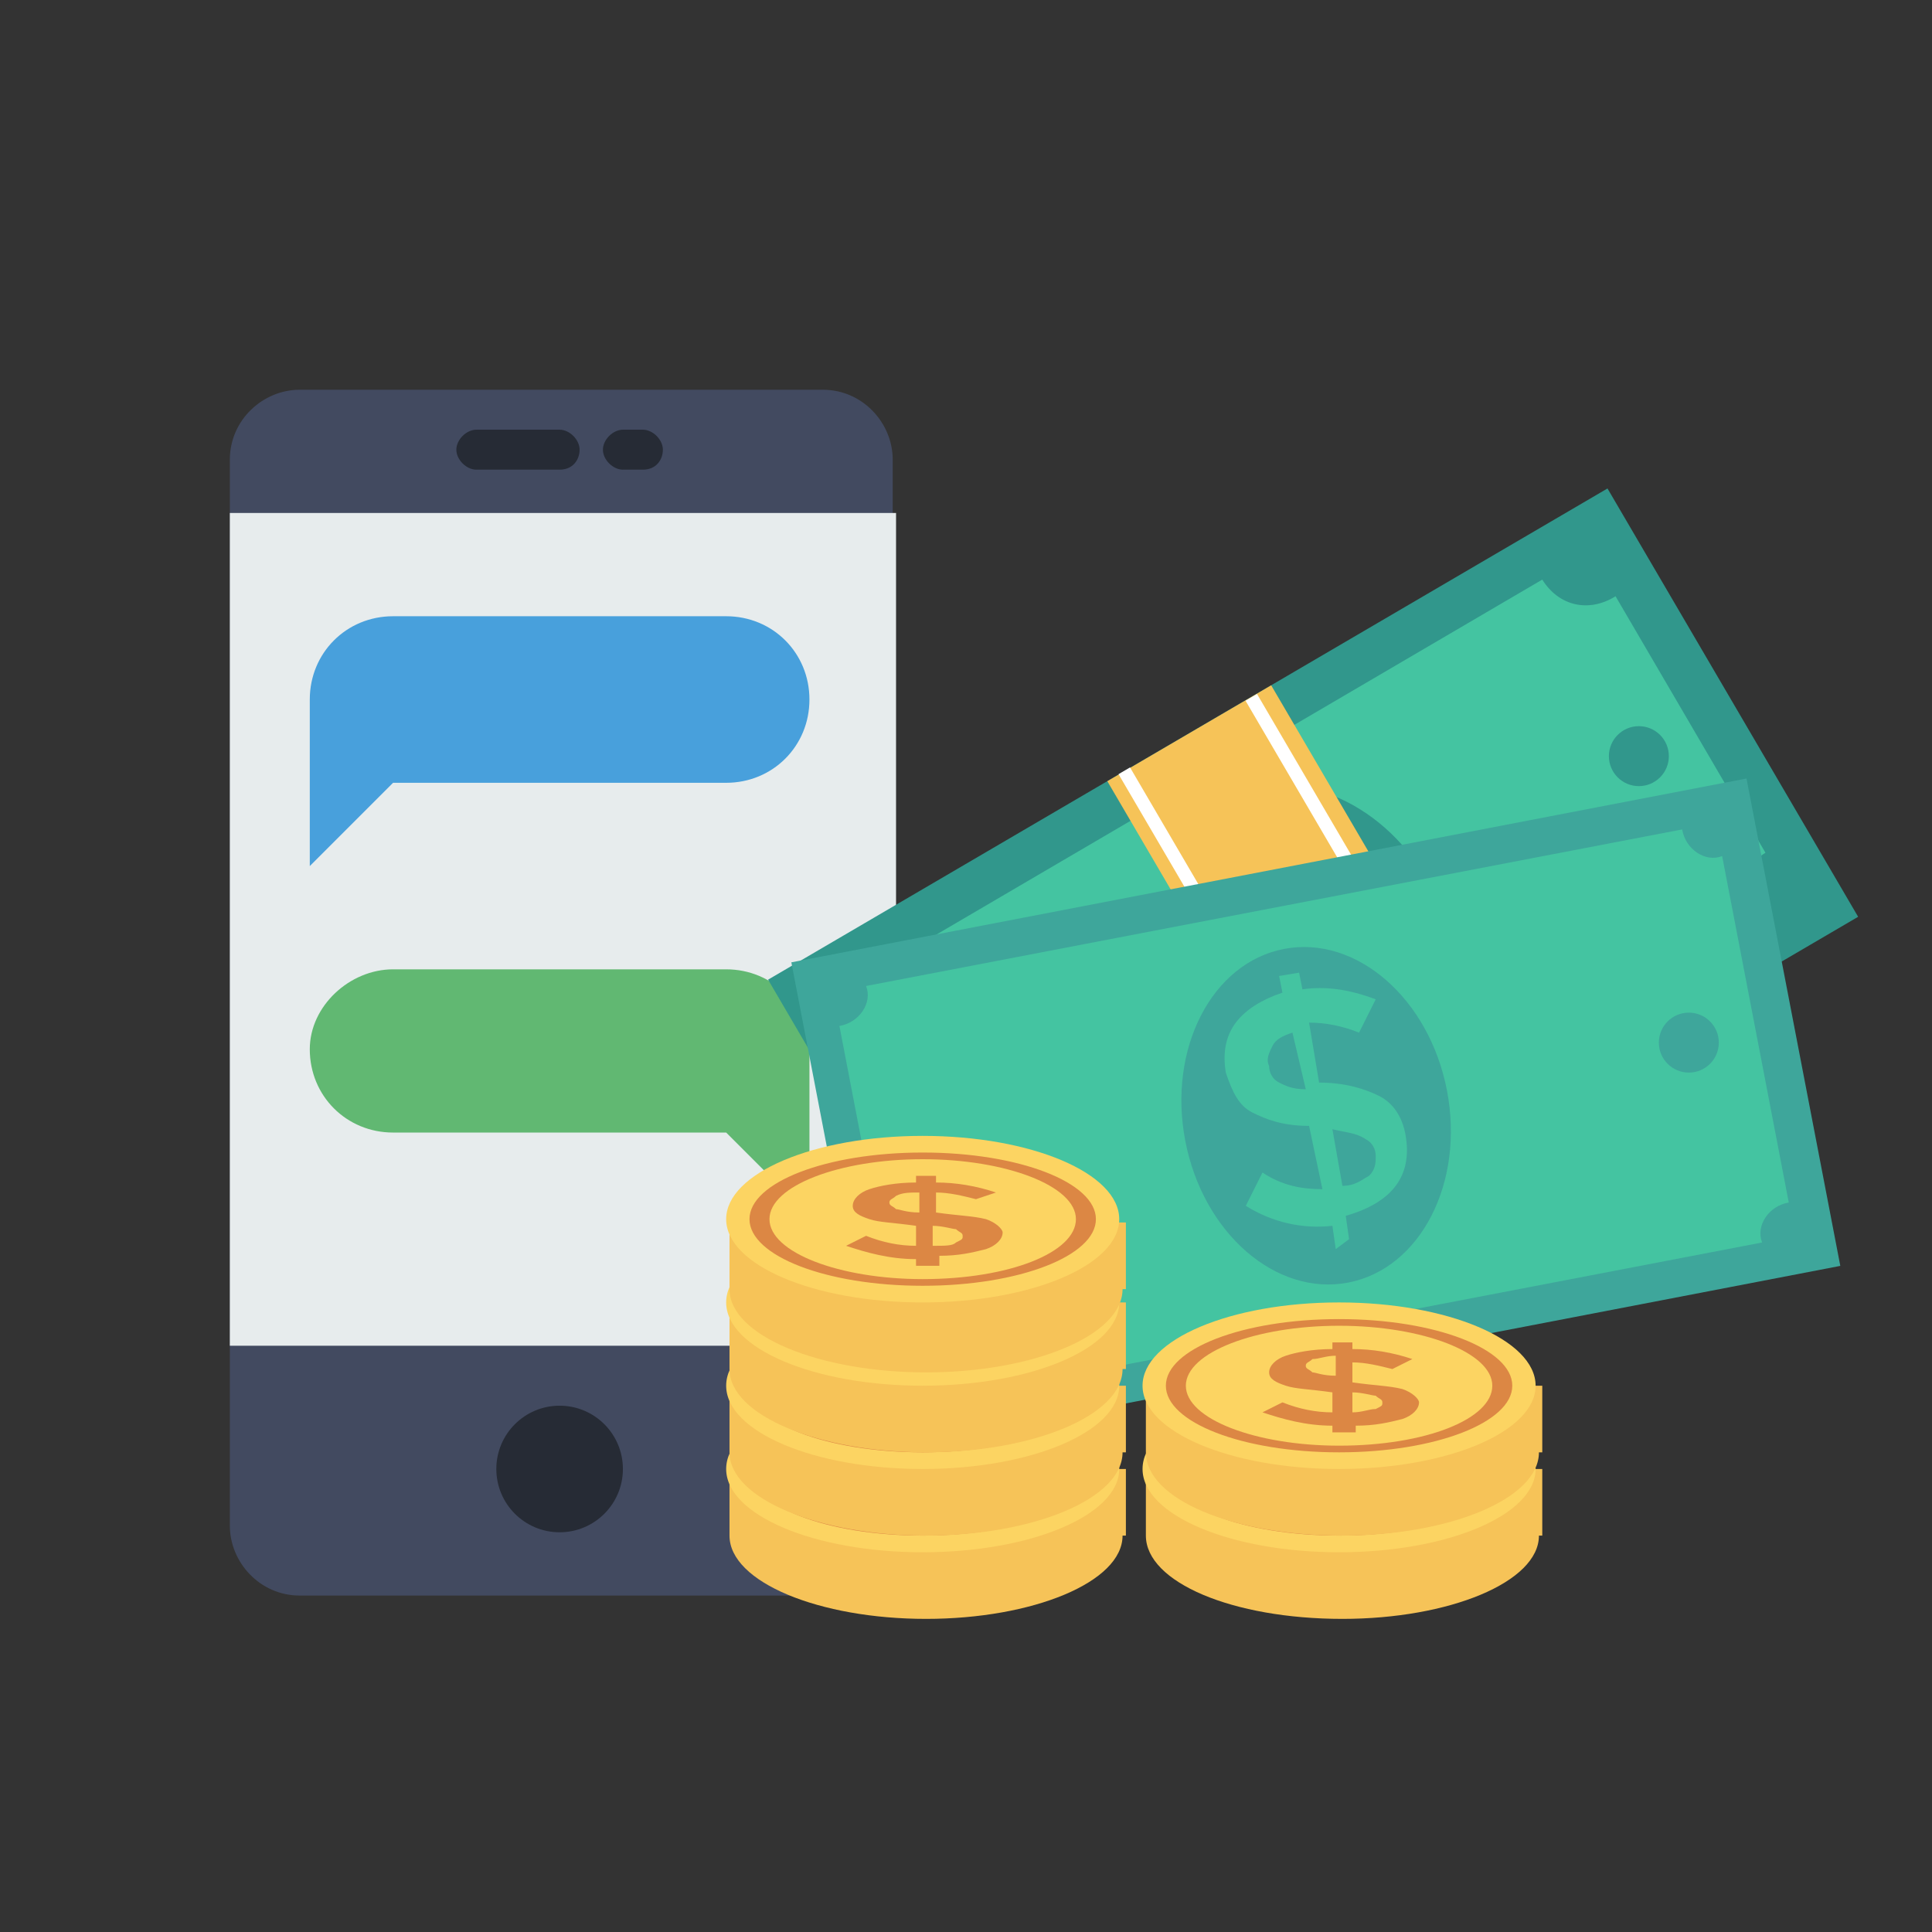 <?xml version="1.0" encoding="utf-8"?>
<!-- Generator: Adobe Illustrator 23.0.1, SVG Export Plug-In . SVG Version: 6.00 Build 0)  -->
<svg version="1.1" id="Capa_1" xmlns="http://www.w3.org/2000/svg" xmlns:xlink="http://www.w3.org/1999/xlink" x="0px" y="0px"
	 viewBox="0 0 58 58" style="enable-background:new 0 0 58 58;" xml:space="preserve">
<rect x="0" y="0" width="58" height="58" fill="#333333" stroke="none"/>
<style type="text/css">
	.st0{fill:#424A60;}
	.st1{fill:#E7ECED;}
	.st2{fill:#262B35;}
	.st3{fill:#48A0DC;}
	.st4{fill:#61B872;}
	.st5{fill:#31978C;}
	.st6{fill:#44C4A1;}
	.st7{fill:#3EA69B;}
	.st8{fill:#F6C358;}
	.st9{fill:#FFFFFF;}
	.st10{fill:#FCD462;}
	.st11{fill:#DC8744;}
</style>
<g>
	<g>
		<path class="st0" d="M24.7,47.9H9c-1.2,0-2.1-1-2.1-2.1v-32c0-1.2,1-2.1,2.1-2.1h15.7c1.2,0,2.1,1,2.1,2.1v32
			C26.8,46.9,25.9,47.9,24.7,47.9z"/>
		<rect x="6.9" y="15.4" class="st1" width="20" height="25"/>
		<circle class="st2" cx="16.8" cy="44.1" r="1.9"/>
		<path class="st2" d="M16.8,14.1h-2.5c-0.3,0-0.6-0.3-0.6-0.6s0.3-0.6,0.6-0.6h2.5c0.3,0,0.6,0.3,0.6,0.6S17.2,14.1,16.8,14.1z"/>
		<path class="st2" d="M19.3,14.1h-0.6c-0.3,0-0.6-0.3-0.6-0.6s0.3-0.6,0.6-0.6h0.6c0.3,0,0.6,0.3,0.6,0.6S19.7,14.1,19.3,14.1z"/>
		<path class="st3" d="M21.8,18.5h-10c-1.4,0-2.5,1.1-2.5,2.5v1.2v1.2V26l2.5-2.5h10c1.4,0,2.5-1.1,2.5-2.5l0,0
			C24.3,19.6,23.2,18.5,21.8,18.5z"/>
		<path class="st4" d="M11.8,29.1h10c1.4,0,2.5,1.1,2.5,2.5v1.2v1.2v2.5l-2.5-2.5h-10c-1.4,0-2.5-1.1-2.5-2.5l0,0
			C9.3,30.2,10.5,29.1,11.8,29.1z"/>
	</g>
	<g>
		<rect x="24.8" y="21" transform="matrix(0.863 -0.505 0.505 0.863 -8.949 23.811)" class="st5" width="29.2" height="14.9"/>
		<path class="st6" d="M46.3,17.4L26.5,29c0.4,0.7,0.2,1.7-0.6,2.1l4.5,7.7c0.8-0.4,1.7-0.2,2.2,0.5l19.9-11.6
			C52,27,52.2,26.1,53,25.6l-4.5-7.7C47.7,18.4,46.8,18.2,46.3,17.4z"/>
		<g>
			<ellipse transform="matrix(0.863 -0.505 0.505 0.863 -8.948 23.812)" class="st5" cx="39.4" cy="28.4" rx="4" ry="5.1"/>
			<ellipse class="st5" cx="49.2" cy="22.7" rx="0.9" ry="0.9"/>
		</g>
		<ellipse class="st7" cx="29.6" cy="34.1" rx="0.9" ry="0.9"/>
		<path class="st6" d="M41.3,32l-0.4-0.6c-0.8,0.4-1.7,0.5-2.6,0.3l0.2-1.1c0.7,0.1,1.4,0.1,1.9-0.1l-1-1.6
			c-0.7,0.2-1.3,0.3-1.8,0.2c-0.4-0.1-0.8-0.4-1.1-0.8c-0.3-0.5-0.4-1-0.2-1.5c0.2-0.5,0.5-0.9,1-1.3L37.2,25l0.5-0.3l0.3,0.4
			c0.7-0.3,1.4-0.5,2.1-0.4L40,25.8c-0.5,0-1,0-1.5,0.2l0.9,1.6l0,0c0.7-0.2,1.3-0.3,1.8-0.2c0.5,0.1,0.8,0.4,1.1,0.9
			c0.3,0.5,0.4,1,0.2,1.5c-0.2,0.5-0.5,1-1.1,1.3l0.4,0.6L41.3,32z M37.5,26.9c-0.1,0.2,0,0.4,0.1,0.6c0.1,0.2,0.3,0.3,0.4,0.4
			c0.2,0,0.5,0,0.8-0.1L38,26.3C37.7,26.5,37.6,26.7,37.5,26.9z M41.5,29.6c0.1-0.2,0.1-0.4-0.1-0.6c-0.1-0.2-0.3-0.3-0.5-0.4
			c-0.2,0-0.5,0-0.9,0.1l0.9,1.5C41.2,30,41.4,29.8,41.5,29.6z"/>
		<rect x="36.6" y="21" transform="matrix(0.863 -0.505 0.505 0.863 -8.948 23.812)" class="st8" width="5.7" height="14.9"/>
		<g>
			
				<rect x="37.3" y="22.1" transform="matrix(0.863 -0.505 0.505 0.863 -9.771 23.005)" class="st9" width="0.4" height="14.9"/>
			
				<rect x="41.1" y="19.9" transform="matrix(0.863 -0.505 0.505 0.863 -8.127 24.618)" class="st9" width="0.4" height="14.9"/>
		</g>
		<rect x="24.9" y="26" transform="matrix(0.982 -0.189 0.189 0.982 -5.609 8.064)" class="st7" width="29.2" height="14.9"/>
		<path class="st6" d="M27.2,41.2l-2-10.4c0.6-0.1,1-0.7,0.8-1.2l24.5-4.7c0.1,0.6,0.7,1,1.2,0.8l2,10.4c-0.6,0.1-1,0.7-0.8,1.2
			l-24.5,4.7C28.4,41.5,27.8,41.1,27.2,41.2z"/>
		<g>
			<ellipse transform="matrix(0.982 -0.189 0.189 0.982 -5.609 8.064)" class="st7" cx="39.5" cy="33.5" rx="4" ry="5.1"/>
			<ellipse class="st7" cx="50.7" cy="31.3" rx="0.9" ry="0.9"/>
			<ellipse class="st7" cx="28.4" cy="35.6" rx="0.9" ry="0.9"/>
		</g>
		<path class="st6" d="M40.1,37.5l-0.1-0.7c-0.9,0.1-1.8-0.1-2.6-0.6l0.5-1c0.6,0.4,1.2,0.5,1.8,0.5l-0.4-1.9
			c-0.8,0-1.3-0.2-1.7-0.4c-0.4-0.2-0.6-0.6-0.8-1.2c-0.1-0.6,0-1.1,0.3-1.5c0.3-0.4,0.8-0.7,1.4-0.9l-0.1-0.5l0.6-0.1l0.1,0.5
			c0.7-0.1,1.4,0,2.2,0.3l-0.5,1c-0.5-0.2-1-0.3-1.5-0.3l0.3,1.8l0,0c0.8,0,1.4,0.2,1.8,0.4c0.4,0.2,0.7,0.6,0.8,1.2
			c0.1,0.6,0,1.1-0.3,1.5c-0.3,0.4-0.8,0.7-1.5,0.9l0.1,0.7L40.1,37.5z M38.2,31.4c-0.1,0.2-0.2,0.4-0.1,0.6c0,0.2,0.1,0.4,0.3,0.5
			c0.2,0.1,0.4,0.2,0.8,0.2L38.8,31C38.5,31.1,38.3,31.2,38.2,31.4z M41.1,35.3c0.2-0.2,0.2-0.4,0.2-0.6c0-0.2-0.1-0.4-0.3-0.5
			C40.7,34,40.4,34,40,33.9l0.3,1.7C40.7,35.6,40.9,35.4,41.1,35.3z"/>
		<path class="st8" d="M33.7,46.1c0,1.4-2.7,2.5-5.9,2.5s-5.9-1.1-5.9-2.5v-2h11.9V46.1L33.7,46.1z"/>
		<ellipse class="st10" cx="27.7" cy="44.1" rx="5.9" ry="2.5"/>
		<g>
			<path class="st11" d="M27.7,42.1c-2.9,0-5.2,0.9-5.2,2c0,1.1,2.3,2,5.2,2s5.2-0.9,5.2-2S30.6,42.1,27.7,42.1z M27.7,45.8
				c-2.5,0-4.6-0.8-4.6-1.8c0-1,2.1-1.8,4.6-1.8s4.6,0.8,4.6,1.8C32.3,45,30.3,45.8,27.7,45.8z"/>
			<path class="st11" d="M27.5,45.4v-0.2c-0.8,0-1.5-0.2-2.1-0.4l0.6-0.3c0.5,0.2,1,0.3,1.5,0.3v-0.6c-0.7-0.1-1.1-0.1-1.4-0.2
				c-0.3-0.1-0.5-0.2-0.5-0.4c0-0.2,0.2-0.4,0.5-0.5c0.3-0.1,0.8-0.2,1.4-0.2v-0.2h0.6v0.2c0.6,0,1.2,0.1,1.8,0.3l-0.6,0.3
				c-0.4-0.1-0.8-0.2-1.2-0.2v0.6h0c0.7,0.1,1.1,0.1,1.5,0.2c0.3,0.1,0.5,0.3,0.5,0.4c0,0.2-0.2,0.4-0.5,0.5
				c-0.4,0.1-0.8,0.2-1.4,0.2v0.2H27.5L27.5,45.4z M26.9,43.3c-0.1,0.1-0.2,0.1-0.2,0.2s0.1,0.1,0.2,0.2c0.1,0,0.3,0.1,0.7,0.1v-0.6
				C27.3,43.2,27.1,43.2,26.9,43.3z M28.7,44.8c0.2-0.1,0.2-0.1,0.2-0.2c0-0.1-0.1-0.1-0.2-0.2c-0.1,0-0.4-0.1-0.7-0.1v0.6
				C28.4,44.8,28.6,44.8,28.7,44.8z"/>
		</g>
		<path class="st8" d="M33.7,43.6c0,1.4-2.7,2.5-5.9,2.5s-5.9-1.1-5.9-2.5v-2h11.9V43.6L33.7,43.6z"/>
		<ellipse class="st10" cx="27.7" cy="41.6" rx="5.9" ry="2.5"/>
		<g>
			<path class="st11" d="M27.7,39.6c-2.9,0-5.2,0.9-5.2,2c0,1.1,2.3,2,5.2,2s5.2-0.9,5.2-2C32.9,40.5,30.6,39.6,27.7,39.6z
				 M27.7,43.4c-2.5,0-4.6-0.8-4.6-1.8c0-1,2.1-1.8,4.6-1.8s4.6,0.8,4.6,1.8C32.3,42.6,30.3,43.4,27.7,43.4z"/>
			<path class="st11" d="M27.5,43v-0.2c-0.8,0-1.5-0.2-2.1-0.4l0.6-0.3c0.5,0.2,1,0.3,1.5,0.3v-0.6c-0.7-0.1-1.1-0.1-1.4-0.2
				c-0.3-0.1-0.5-0.2-0.5-0.4c0-0.2,0.2-0.4,0.5-0.5c0.3-0.1,0.8-0.2,1.4-0.2v-0.2h0.6v0.2c0.6,0,1.2,0.1,1.8,0.3l-0.6,0.3
				c-0.4-0.1-0.8-0.2-1.2-0.2v0.6h0c0.7,0.1,1.1,0.1,1.5,0.2c0.3,0.1,0.5,0.3,0.5,0.4c0,0.2-0.2,0.4-0.5,0.5
				c-0.4,0.1-0.8,0.2-1.4,0.2V43L27.5,43L27.5,43z M26.9,40.8c-0.1,0.1-0.2,0.1-0.2,0.2s0.1,0.1,0.2,0.2c0.1,0,0.3,0.1,0.7,0.1v-0.6
				C27.3,40.7,27.1,40.8,26.9,40.8z M28.7,42.3c0.2-0.1,0.2-0.1,0.2-0.2c0-0.1-0.1-0.1-0.2-0.2c-0.1,0-0.4-0.1-0.7-0.1v0.6
				C28.4,42.4,28.6,42.3,28.7,42.3z"/>
		</g>
		<path class="st8" d="M33.7,41.1c0,1.4-2.7,2.5-5.9,2.5s-5.9-1.1-5.9-2.5v-2h11.9V41.1L33.7,41.1z"/>
		<ellipse class="st10" cx="27.7" cy="39.1" rx="5.9" ry="2.5"/>
		<g>
			<path class="st11" d="M27.7,37.1c-2.9,0-5.2,0.9-5.2,2c0,1.1,2.3,2,5.2,2s5.2-0.9,5.2-2C32.9,38,30.6,37.1,27.7,37.1z M27.7,40.9
				c-2.5,0-4.6-0.8-4.6-1.8s2.1-1.8,4.6-1.8s4.6,0.8,4.6,1.8S30.3,40.9,27.7,40.9z"/>
			<path class="st11" d="M27.5,40.5v-0.2c-0.8,0-1.5-0.2-2.1-0.4l0.6-0.3c0.5,0.2,1,0.3,1.5,0.3v-0.6c-0.7-0.1-1.1-0.1-1.4-0.2
				c-0.3-0.1-0.5-0.2-0.5-0.4s0.2-0.4,0.5-0.5c0.3-0.1,0.8-0.2,1.4-0.2v-0.2h0.6v0.2c0.6,0,1.2,0.1,1.8,0.3l-0.6,0.3
				c-0.4-0.1-0.8-0.2-1.2-0.2v0.6h0c0.7,0.1,1.1,0.1,1.5,0.2c0.3,0.1,0.5,0.3,0.5,0.4c0,0.2-0.2,0.4-0.5,0.5
				c-0.4,0.1-0.8,0.2-1.4,0.2v0.2L27.5,40.5L27.5,40.5z M26.9,38.3c-0.1,0.1-0.2,0.1-0.2,0.2c0,0.1,0.1,0.1,0.2,0.2
				c0.1,0,0.3,0.1,0.7,0.1v-0.6C27.3,38.3,27.1,38.3,26.9,38.3z M28.7,39.8c0.2-0.1,0.2-0.1,0.2-0.2c0-0.1-0.1-0.1-0.2-0.2
				c-0.1,0-0.4-0.1-0.7-0.1v0.6C28.4,39.9,28.6,39.9,28.7,39.8z"/>
		</g>
		<path class="st8" d="M33.7,38.7c0,1.4-2.7,2.5-5.9,2.5s-5.9-1.1-5.9-2.5v-2h11.9V38.7L33.7,38.7z"/>
		<ellipse class="st10" cx="27.7" cy="36.6" rx="5.9" ry="2.5"/>
		<g>
			<path class="st11" d="M27.7,34.6c-2.9,0-5.2,0.9-5.2,2c0,1.1,2.3,2,5.2,2s5.2-0.9,5.2-2C32.9,35.5,30.6,34.6,27.7,34.6z
				 M27.7,38.4c-2.5,0-4.6-0.8-4.6-1.8c0-1,2.1-1.8,4.6-1.8s4.6,0.8,4.6,1.8C32.3,37.6,30.3,38.4,27.7,38.4z"/>
			<path class="st11" d="M27.5,38v-0.2c-0.8,0-1.5-0.2-2.1-0.4l0.6-0.3c0.5,0.2,1,0.3,1.5,0.3v-0.6c-0.7-0.1-1.1-0.1-1.4-0.2
				c-0.3-0.1-0.5-0.2-0.5-0.4s0.2-0.4,0.5-0.5c0.3-0.1,0.8-0.2,1.4-0.2v-0.2h0.6v0.2c0.6,0,1.2,0.1,1.8,0.3L29.3,36
				c-0.4-0.1-0.8-0.2-1.2-0.2v0.6h0c0.7,0.1,1.1,0.1,1.5,0.2c0.3,0.1,0.5,0.3,0.5,0.4c0,0.2-0.2,0.4-0.5,0.5
				c-0.4,0.1-0.8,0.2-1.4,0.2V38L27.5,38L27.5,38z M26.9,35.9c-0.1,0.1-0.2,0.1-0.2,0.2c0,0.1,0.1,0.1,0.2,0.2
				c0.1,0,0.3,0.1,0.7,0.1v-0.6C27.3,35.8,27.1,35.8,26.9,35.9z M28.7,37.3c0.2-0.1,0.2-0.1,0.2-0.2c0-0.1-0.1-0.1-0.2-0.2
				c-0.1,0-0.4-0.1-0.7-0.1v0.6C28.4,37.4,28.6,37.4,28.7,37.3z"/>
		</g>
		<path class="st8" d="M46.2,46.1c0,1.4-2.7,2.5-5.9,2.5c-3.3,0-5.9-1.1-5.9-2.5v-2h11.9V46.1L46.2,46.1z"/>
		<ellipse class="st10" cx="40.2" cy="44.1" rx="5.9" ry="2.5"/>
		<g>
			<path class="st11" d="M40.2,42.1c-2.9,0-5.2,0.9-5.2,2c0,1.1,2.3,2,5.2,2c2.9,0,5.2-0.9,5.2-2S43.1,42.1,40.2,42.1z M40.2,45.8
				c-2.5,0-4.6-0.8-4.6-1.8c0-1,2.1-1.8,4.6-1.8s4.6,0.8,4.6,1.8C44.8,45,42.8,45.8,40.2,45.8z"/>
			<path class="st11" d="M40,45.4v-0.2c-0.8,0-1.5-0.2-2.1-0.4l0.6-0.3c0.5,0.2,1,0.3,1.5,0.3v-0.6c-0.7-0.1-1.1-0.1-1.4-0.2
				c-0.3-0.1-0.5-0.2-0.5-0.4c0-0.2,0.2-0.4,0.5-0.5c0.3-0.1,0.8-0.2,1.4-0.2v-0.2h0.6v0.2c0.6,0,1.2,0.1,1.8,0.3l-0.6,0.3
				c-0.4-0.1-0.8-0.2-1.2-0.2v0.6h0c0.7,0.1,1.1,0.1,1.5,0.2c0.3,0.1,0.5,0.3,0.5,0.4c0,0.2-0.2,0.4-0.5,0.5
				c-0.4,0.1-0.8,0.2-1.4,0.2v0.2H40L40,45.4z M39.4,43.3c-0.1,0.1-0.2,0.1-0.2,0.2s0.1,0.1,0.2,0.2c0.1,0,0.3,0.1,0.7,0.1v-0.6
				C39.8,43.2,39.6,43.2,39.4,43.3z M41.3,44.8c0.2-0.1,0.2-0.1,0.2-0.2c0-0.1-0.1-0.1-0.2-0.2c-0.1,0-0.4-0.1-0.7-0.1v0.6
				C40.9,44.8,41.1,44.8,41.3,44.8z"/>
		</g>
		<path class="st8" d="M46.2,43.6c0,1.4-2.7,2.5-5.9,2.5c-3.3,0-5.9-1.1-5.9-2.5v-2h11.9V43.6L46.2,43.6z"/>
		<ellipse class="st10" cx="40.2" cy="41.6" rx="5.9" ry="2.5"/>
		<g>
			<path class="st11" d="M40.2,39.6c-2.9,0-5.2,0.9-5.2,2c0,1.1,2.3,2,5.2,2c2.9,0,5.2-0.9,5.2-2C45.4,40.5,43.1,39.6,40.2,39.6z
				 M40.2,43.4c-2.5,0-4.6-0.8-4.6-1.8c0-1,2.1-1.8,4.6-1.8s4.6,0.8,4.6,1.8C44.8,42.6,42.8,43.4,40.2,43.4z"/>
			<path class="st11" d="M40,43v-0.2c-0.8,0-1.5-0.2-2.1-0.4l0.6-0.3c0.5,0.2,1,0.3,1.5,0.3v-0.6c-0.7-0.1-1.1-0.1-1.4-0.2
				c-0.3-0.1-0.5-0.2-0.5-0.4c0-0.2,0.2-0.4,0.5-0.5c0.3-0.1,0.8-0.2,1.4-0.2v-0.2h0.6v0.2c0.6,0,1.2,0.1,1.8,0.3l-0.6,0.3
				c-0.4-0.1-0.8-0.2-1.2-0.2v0.6h0c0.7,0.1,1.1,0.1,1.5,0.2c0.3,0.1,0.5,0.3,0.5,0.4c0,0.2-0.2,0.4-0.5,0.5
				c-0.4,0.1-0.8,0.2-1.4,0.2V43L40,43L40,43z M39.4,40.8c-0.1,0.1-0.2,0.1-0.2,0.2s0.1,0.1,0.2,0.2c0.1,0,0.3,0.1,0.7,0.1v-0.6
				C39.8,40.7,39.6,40.8,39.4,40.8z M41.3,42.3c0.2-0.1,0.2-0.1,0.2-0.2c0-0.1-0.1-0.1-0.2-0.2c-0.1,0-0.4-0.1-0.7-0.1v0.6
				C40.9,42.4,41.1,42.3,41.3,42.3z"/>
		</g>
	</g>
</g>
</svg>
